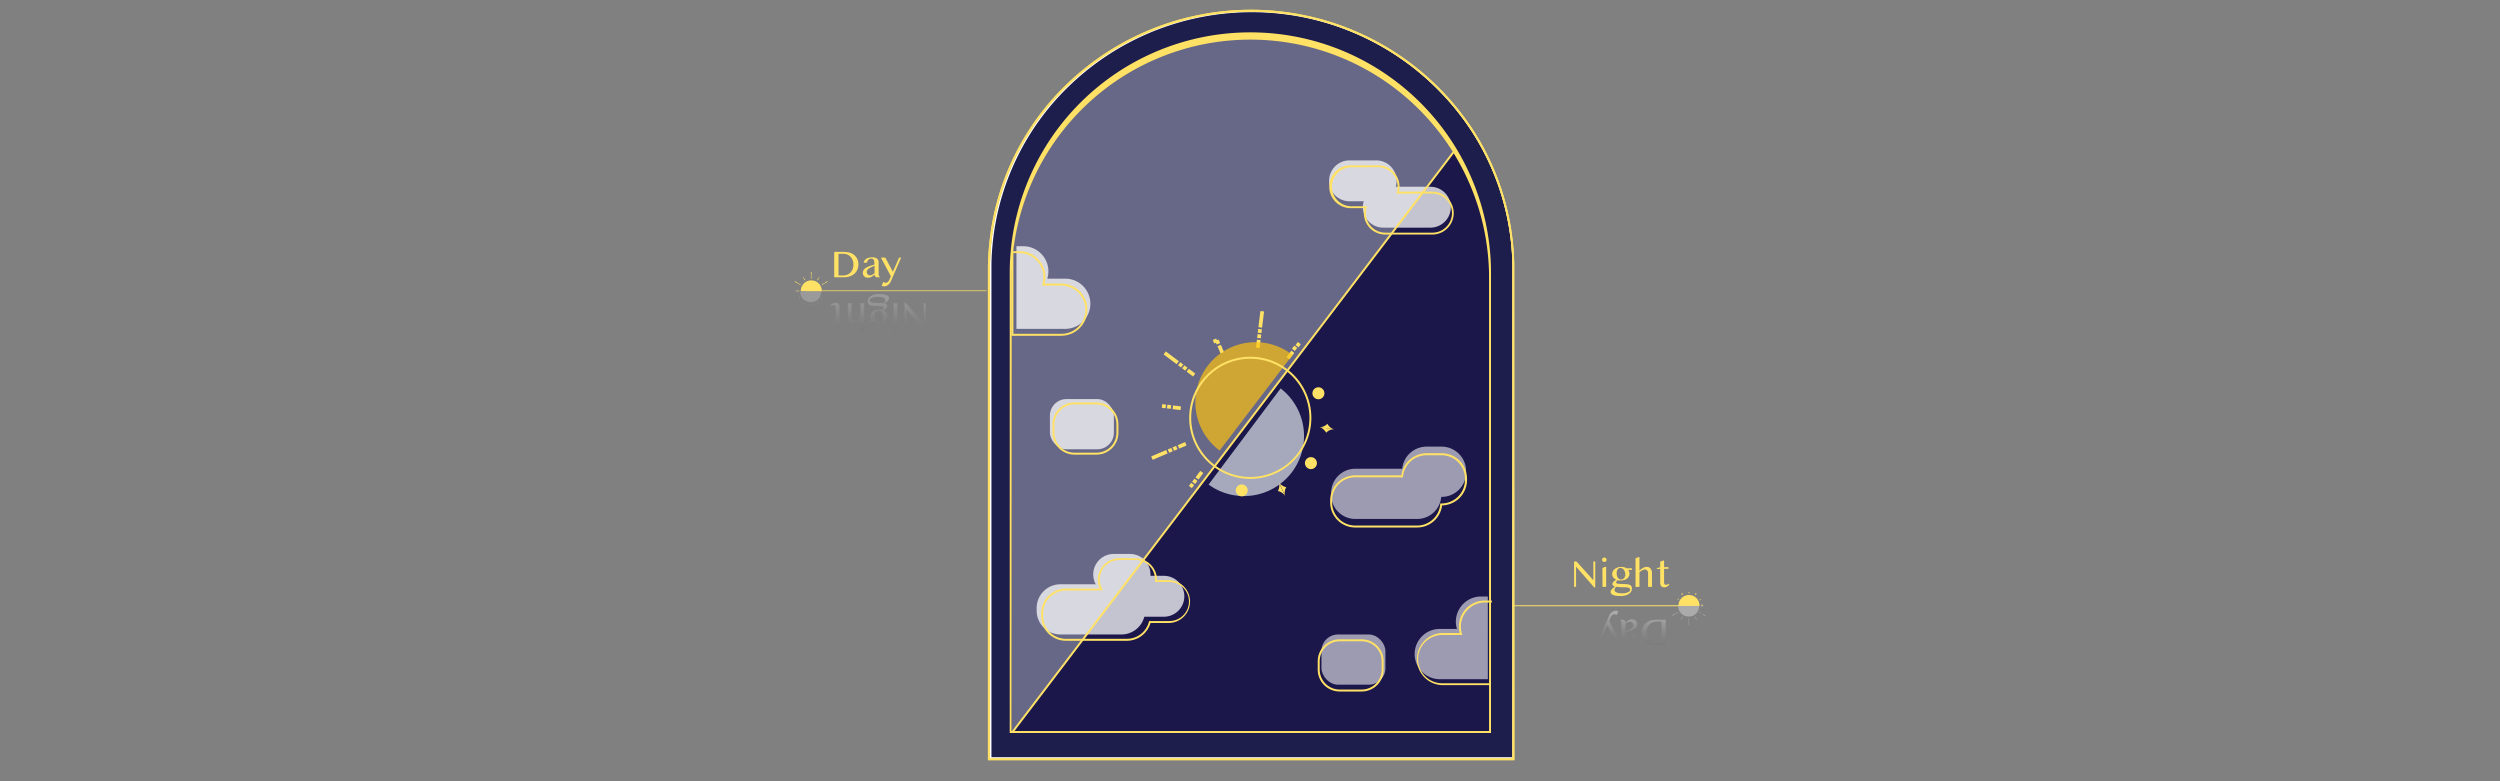 <svg id="Layer_1" data-name="Layer 1" xmlns="http://www.w3.org/2000/svg" xmlns:xlink="http://www.w3.org/1999/xlink" viewBox="0 0 960.98 300.37"><rect x="0" y="0" width="960.98" height="300.37" fill="#808080" stroke="none"/><defs><style>.cls-1{fill:#1d1e4c;stroke:#fff;stroke-width:0.57px;}.cls-1,.cls-28,.cls-3{stroke-miterlimit:10;}.cls-2{fill:#ffe265;}.cls-3,.cls-69{fill:none;}.cls-28,.cls-3{stroke:#ffe265;stroke-width:0.28px;}.cls-4{opacity:0.21;}.cls-5{fill:url(#linear-gradient);}.cls-6{fill:url(#linear-gradient-2);}.cls-7{fill:url(#linear-gradient-3);}.cls-8{fill:url(#linear-gradient-4);}.cls-9{fill:url(#linear-gradient-5);}.cls-10{fill:url(#linear-gradient-6);}.cls-11{fill:url(#linear-gradient-7);}.cls-12{fill:url(#linear-gradient-8);}.cls-13{fill:url(#linear-gradient-9);}.cls-14{fill:url(#linear-gradient-10);}.cls-15{fill:url(#linear-gradient-11);}.cls-16{fill:url(#linear-gradient-13);}.cls-17{fill:url(#linear-gradient-15);}.cls-18,.cls-22,.cls-23{fill:#fff;}.cls-18{opacity:0.33;}.cls-19{fill:#1b154b;opacity:0.7;}.cls-20{fill:#e4eaee;opacity:0.69;}.cls-21{fill:#ffc30e;opacity:0.68;}.cls-22{opacity:0.74;}.cls-23{opacity:0.57;}.cls-24{opacity:0.34;}.cls-25{fill:url(#linear-gradient-17);}.cls-26{fill:url(#linear-gradient-18);}.cls-27{fill:url(#linear-gradient-19);}.cls-28{fill:url(#linear-gradient-20);}.cls-29{fill:url(#linear-gradient-21);}.cls-30{fill:url(#linear-gradient-22);}.cls-31{fill:url(#linear-gradient-23);}.cls-32{fill:url(#linear-gradient-24);}.cls-33{fill:url(#linear-gradient-25);}.cls-34{fill:url(#linear-gradient-26);}.cls-35{fill:url(#linear-gradient-27);}.cls-36{fill:url(#linear-gradient-28);}.cls-37{fill:url(#linear-gradient-29);}.cls-38{fill:url(#linear-gradient-30);}.cls-39{fill:url(#linear-gradient-31);}.cls-40{fill:url(#linear-gradient-32);}.cls-41{fill:url(#linear-gradient-33);}.cls-42{fill:url(#linear-gradient-34);}.cls-43{fill:url(#linear-gradient-35);}.cls-44{fill:url(#linear-gradient-36);}.cls-45{fill:url(#linear-gradient-37);}.cls-46{fill:url(#linear-gradient-38);}.cls-47{fill:url(#linear-gradient-39);}.cls-48{fill:url(#linear-gradient-41);}.cls-49{fill:url(#linear-gradient-43);}.cls-50{fill:url(#linear-gradient-44);}.cls-51{fill:url(#linear-gradient-45);}.cls-52{fill:url(#linear-gradient-46);}.cls-53{fill:url(#linear-gradient-47);}.cls-54{fill:url(#linear-gradient-49);}.cls-55{fill:url(#linear-gradient-50);}.cls-56{fill:url(#linear-gradient-51);}.cls-57{fill:url(#linear-gradient-52);}.cls-58{fill:url(#linear-gradient-53);}.cls-59{fill:url(#linear-gradient-54);}.cls-60{fill:url(#linear-gradient-55);}.cls-61{fill:url(#linear-gradient-56);}.cls-62{fill:url(#linear-gradient-57);}.cls-63{fill:url(#linear-gradient-58);}.cls-64{fill:url(#linear-gradient-59);}.cls-65{fill:url(#linear-gradient-60);}.cls-66{fill:url(#linear-gradient-61);}.cls-67{fill:url(#linear-gradient-62);}.cls-68{fill:url(#linear-gradient-63);}</style><linearGradient id="linear-gradient" x1="351.77" y1="115.16" x2="351.77" y2="135.93" gradientUnits="userSpaceOnUse"><stop offset="0" stop-color="#fff"/><stop offset="1" stop-opacity="0"/></linearGradient><linearGradient id="linear-gradient-2" x1="344.2" y1="115.16" x2="344.2" y2="135.93" xlink:href="#linear-gradient"/><linearGradient id="linear-gradient-3" x1="337.69" y1="115.16" x2="337.69" y2="135.93" xlink:href="#linear-gradient"/><linearGradient id="linear-gradient-4" x1="329.04" y1="115.16" x2="329.04" y2="135.93" xlink:href="#linear-gradient"/><linearGradient id="linear-gradient-5" x1="321.63" y1="115.16" x2="321.63" y2="135.93" xlink:href="#linear-gradient"/><linearGradient id="linear-gradient-6" x1="343.58" y1="112.19" x2="343.58" y2="112.19" xlink:href="#linear-gradient"/><linearGradient id="linear-gradient-7" x1="311.68" y1="115.16" x2="311.68" y2="135.93" xlink:href="#linear-gradient"/><linearGradient id="linear-gradient-8" x1="311.68" y1="115.16" x2="311.68" y2="135.93" xlink:href="#linear-gradient"/><linearGradient id="linear-gradient-9" x1="307.33" y1="115.16" x2="307.33" y2="135.93" xlink:href="#linear-gradient"/><linearGradient id="linear-gradient-10" x1="315.82" y1="115.16" x2="315.82" y2="135.93" xlink:href="#linear-gradient"/><linearGradient id="linear-gradient-11" x1="314.3" y1="115.16" x2="314.3" y2="135.93" xlink:href="#linear-gradient"/><linearGradient id="linear-gradient-13" x1="309.07" y1="115.16" x2="309.07" y2="135.93" xlink:href="#linear-gradient"/><linearGradient id="linear-gradient-15" x1="306.62" y1="115.16" x2="306.62" y2="135.93" xlink:href="#linear-gradient"/><linearGradient id="linear-gradient-17" x1="635.95" y1="236.71" x2="635.32" y2="255.6" xlink:href="#linear-gradient"/><linearGradient id="linear-gradient-18" x1="626.04" y1="236.38" x2="625.41" y2="255.26" xlink:href="#linear-gradient"/><linearGradient id="linear-gradient-19" x1="618.8" y1="236.14" x2="618.17" y2="255.02" xlink:href="#linear-gradient"/><linearGradient id="linear-gradient-20" x1="616.49" y1="236.06" x2="615.86" y2="254.95" xlink:href="#linear-gradient"/><linearGradient id="linear-gradient-21" x1="649.18" y1="237.15" x2="648.55" y2="256.04" xlink:href="#linear-gradient"/><linearGradient id="linear-gradient-22" x1="649.18" y1="237.15" x2="648.55" y2="256.04" xlink:href="#linear-gradient"/><linearGradient id="linear-gradient-23" x1="649.23" y1="237.15" x2="648.6" y2="256.04" xlink:href="#linear-gradient"/><linearGradient id="linear-gradient-24" x1="649.23" y1="237.15" x2="648.6" y2="256.04" xlink:href="#linear-gradient"/><linearGradient id="linear-gradient-25" x1="649.19" y1="237.15" x2="648.56" y2="256.04" xlink:href="#linear-gradient"/><linearGradient id="linear-gradient-26" x1="649.19" y1="237.15" x2="648.56" y2="256.04" xlink:href="#linear-gradient"/><linearGradient id="linear-gradient-27" x1="649.21" y1="237.15" x2="648.58" y2="256.04" xlink:href="#linear-gradient"/><linearGradient id="linear-gradient-28" x1="649.21" y1="237.15" x2="648.58" y2="256.04" xlink:href="#linear-gradient"/><linearGradient id="linear-gradient-29" x1="651.67" y1="237.24" x2="651.04" y2="256.12" xlink:href="#linear-gradient"/><linearGradient id="linear-gradient-30" x1="651.66" y1="237.24" x2="651.04" y2="256.12" gradientTransform="translate(205.4 -293.54) rotate(29.94)" xlink:href="#linear-gradient"/><linearGradient id="linear-gradient-31" x1="651.94" y1="237.24" x2="651.31" y2="256.13" xlink:href="#linear-gradient"/><linearGradient id="linear-gradient-32" x1="651.94" y1="237.24" x2="651.31" y2="256.13" gradientTransform="translate(205.61 -293.57) rotate(29.93)" xlink:href="#linear-gradient"/><linearGradient id="linear-gradient-33" x1="652.13" y1="237.25" x2="651.5" y2="256.13" xlink:href="#linear-gradient"/><linearGradient id="linear-gradient-34" x1="652.13" y1="237.25" x2="651.5" y2="256.13" gradientTransform="translate(206.29 -294.04) rotate(29.99)" xlink:href="#linear-gradient"/><linearGradient id="linear-gradient-35" x1="653.44" y1="237.29" x2="652.81" y2="256.18" xlink:href="#linear-gradient"/><linearGradient id="linear-gradient-36" x1="653.44" y1="237.29" x2="652.81" y2="256.18" gradientTransform="translate(530.93 -448.23) rotate(60.02)" xlink:href="#linear-gradient"/><linearGradient id="linear-gradient-37" x1="654.94" y1="237.34" x2="654.31" y2="256.23" xlink:href="#linear-gradient"/><linearGradient id="linear-gradient-38" x1="654.94" y1="237.34" x2="654.31" y2="256.23" gradientTransform="translate(532.33 -449.07) rotate(60.01)" xlink:href="#linear-gradient"/><linearGradient id="linear-gradient-39" x1="653.91" y1="237.31" x2="653.28" y2="256.19" xlink:href="#linear-gradient"/><linearGradient id="linear-gradient-41" x1="654.22" y1="237.32" x2="653.59" y2="256.2" xlink:href="#linear-gradient"/><linearGradient id="linear-gradient-43" x1="653.92" y1="237.31" x2="653.29" y2="256.19" xlink:href="#linear-gradient"/><linearGradient id="linear-gradient-44" x1="653.92" y1="237.31" x2="653.29" y2="256.19" xlink:href="#linear-gradient"/><linearGradient id="linear-gradient-45" x1="654.45" y1="237.33" x2="653.82" y2="256.21" xlink:href="#linear-gradient"/><linearGradient id="linear-gradient-46" x1="654.45" y1="237.33" x2="653.82" y2="256.21" xlink:href="#linear-gradient"/><linearGradient id="linear-gradient-47" x1="654.81" y1="237.34" x2="654.18" y2="256.22" xlink:href="#linear-gradient"/><linearGradient id="linear-gradient-49" x1="644.74" y1="237" x2="644.11" y2="255.89" xlink:href="#linear-gradient"/><linearGradient id="linear-gradient-50" x1="644.74" y1="237" x2="644.11" y2="255.89" gradientTransform="translate(203.84 -290.59) rotate(29.97)" xlink:href="#linear-gradient"/><linearGradient id="linear-gradient-51" x1="643.31" y1="236.96" x2="642.68" y2="255.84" xlink:href="#linear-gradient"/><linearGradient id="linear-gradient-52" x1="643.31" y1="236.96" x2="642.68" y2="255.84" gradientTransform="translate(204.06 -289.74) rotate(29.97)" xlink:href="#linear-gradient"/><linearGradient id="linear-gradient-53" x1="644.3" y1="236.99" x2="643.67" y2="255.87" xlink:href="#linear-gradient"/><linearGradient id="linear-gradient-54" x1="644.3" y1="236.99" x2="643.67" y2="255.87" xlink:href="#linear-gradient"/><linearGradient id="linear-gradient-55" x1="643.99" y1="236.98" x2="643.36" y2="255.86" xlink:href="#linear-gradient"/><linearGradient id="linear-gradient-56" x1="643.99" y1="236.98" x2="643.36" y2="255.86" xlink:href="#linear-gradient"/><linearGradient id="linear-gradient-57" x1="646.64" y1="237.07" x2="646.01" y2="255.95" xlink:href="#linear-gradient"/><linearGradient id="linear-gradient-58" x1="646.64" y1="237.07" x2="646.01" y2="255.95" xlink:href="#linear-gradient"/><linearGradient id="linear-gradient-59" x1="646.4" y1="237.06" x2="645.77" y2="255.94" xlink:href="#linear-gradient"/><linearGradient id="linear-gradient-60" x1="646.4" y1="237.06" x2="645.77" y2="255.94" gradientTransform="translate(529.53 -440.94) rotate(60.03)" xlink:href="#linear-gradient"/><linearGradient id="linear-gradient-61" x1="646.23" y1="237.05" x2="645.6" y2="255.94" xlink:href="#linear-gradient"/><linearGradient id="linear-gradient-62" x1="646.23" y1="237.05" x2="645.6" y2="255.94" gradientTransform="translate(529.7 -440.63) rotate(60.03)" xlink:href="#linear-gradient"/><linearGradient id="linear-gradient-63" x1="649.01" y1="237.15" x2="648.38" y2="256.03" xlink:href="#linear-gradient"/></defs><title>introduce_article04-04</title><path class="cls-1" d="M566.08,50.52A101.28,101.28,0,0,0,410.72,32.9a97.7,97.7,0,0,0-29.9,69l0,1.54V291.34H581.64V102.18l0-.32A97.81,97.81,0,0,0,566.08,50.52Z"/><path class="cls-2" d="M605.06,215.82H606l6.4,7.14h.08v-7.14h.72v10h-.38l-6.94-7.94h-.06v7.72h-.74Z"/><path class="cls-2" d="M615.83,215.15a.78.78,0,0,1,.07-.33.86.86,0,0,1,.79-.52.78.78,0,0,1,.33.07.83.83,0,0,1,.45.45.78.78,0,0,1,.07.33.85.85,0,0,1-.52.79.78.78,0,0,1-.33.07.86.86,0,0,1-.86-.86Zm.12,3.18,1-.43h.44v7.69H616Z"/><path class="cls-2" d="M627.29,218.44v.63h-1.42a3.18,3.18,0,0,1,.35.69,2.29,2.29,0,0,1,.13.76,2.12,2.12,0,0,1-.26,1.07,2.56,2.56,0,0,1-.71.83,3.36,3.36,0,0,1-1.11.53,4.76,4.76,0,0,1-1.41.19,4,4,0,0,1-.59,0,3.08,3.08,0,0,1-.52-.12,1.77,1.77,0,0,0-.36.41.91.91,0,0,0-.14.46.41.41,0,0,0,.24.37,1.79,1.79,0,0,0,.71.15l2.78.13a4.74,4.74,0,0,1,1.12.15,2.24,2.24,0,0,1,.71.35,1.2,1.2,0,0,1,.37.51,1.78,1.78,0,0,1,.11.67,2.35,2.35,0,0,1-.3,1.18,2.75,2.75,0,0,1-.88.92,4.61,4.61,0,0,1-1.4.58,8.28,8.28,0,0,1-1.88.2,10,10,0,0,1-1.64-.11,5,5,0,0,1-1.16-.31,1.8,1.8,0,0,1-.69-.49,1,1,0,0,1-.23-.63,1.27,1.27,0,0,1,.15-.6,2.9,2.9,0,0,1,.4-.54,5.3,5.3,0,0,1,.54-.51l.58-.46-.39-.16a1.41,1.41,0,0,1-.31-.21.76.76,0,0,1-.2-.25.6.6,0,0,1-.08-.29,1.07,1.07,0,0,1,.12-.48,2.07,2.07,0,0,1,.34-.47,2.41,2.41,0,0,1,.48-.41,2.35,2.35,0,0,1,.59-.3,3,3,0,0,1-1.19-.9,2.23,2.23,0,0,1-.43-1.33,2.27,2.27,0,0,1,.26-1.05,2.63,2.63,0,0,1,.7-.86,3.34,3.34,0,0,1,1.05-.58,3.66,3.66,0,0,1,1.3-.22,4.91,4.91,0,0,1,.67,0,5.12,5.12,0,0,1,.61.11,3.63,3.63,0,0,1,.5.17,1.44,1.44,0,0,1,.34.21Zm-6,7.09a1.33,1.33,0,0,0-.3.28,2.2,2.2,0,0,0-.21.32,1.19,1.19,0,0,0-.13.34,1.39,1.39,0,0,0-.05.33.76.76,0,0,0,.18.48,1.55,1.55,0,0,0,.53.41,3.74,3.74,0,0,0,.89.28,7.41,7.41,0,0,0,1.24.1,6.74,6.74,0,0,0,1.34-.12,4.48,4.48,0,0,0,1-.31,2,2,0,0,0,.64-.44.73.73,0,0,0,.21-.48.69.69,0,0,0-.13-.43.88.88,0,0,0-.37-.31,2.17,2.17,0,0,0-.59-.17,4.58,4.58,0,0,0-.78-.06l-1.1,0c-.37,0-.71,0-1-.06l-.84-.07Zm1.86-2.78a1.43,1.43,0,0,0,.61-.14,1.68,1.68,0,0,0,.52-.4,2,2,0,0,0,.36-.58,2,2,0,0,0,.13-.73,3.42,3.42,0,0,0-.15-1,2.86,2.86,0,0,0-.41-.82,1.84,1.84,0,0,0-.6-.55,1.49,1.49,0,0,0-.73-.2,1.33,1.33,0,0,0-.65.15,1.35,1.35,0,0,0-.46.43,2.21,2.21,0,0,0-.26.65,3.45,3.45,0,0,0-.08.8,3.58,3.58,0,0,0,.12.95,2.73,2.73,0,0,0,.35.77,1.93,1.93,0,0,0,.55.52A1.38,1.38,0,0,0,623.11,222.75Z"/><path class="cls-2" d="M630.19,219.43a4.89,4.89,0,0,1,1.41-1.15,3.34,3.34,0,0,1,1.51-.38,1.59,1.59,0,0,1,.74.18,2,2,0,0,1,.6.48,2.24,2.24,0,0,1,.4.73,2.6,2.6,0,0,1,.15.89v5.41h-1.49v-5.15a1.72,1.72,0,0,0-.34-1.14,1.11,1.11,0,0,0-.87-.39,1.8,1.8,0,0,0-.5.08,3.13,3.13,0,0,0-.54.23,4.1,4.1,0,0,0-.55.34,5.27,5.27,0,0,0-.52.44v5.59h-1.5v-11l1.07-.42h.43Z"/><path class="cls-2" d="M639.24,215.48h.42V218h1.68v.64h-1.68V224a.83.83,0,0,0,.07.32.78.78,0,0,0,.17.26.74.74,0,0,0,.25.17.88.88,0,0,0,.33.06.89.89,0,0,0,.45-.12,1.34,1.34,0,0,0,.36-.31l.38.25a2.54,2.54,0,0,1-.8.83,2.34,2.34,0,0,1-1.23.3,1.6,1.6,0,0,1-.65-.13,1.27,1.27,0,0,1-.46-.36,1.66,1.66,0,0,1-.27-.55,2.68,2.68,0,0,1-.09-.72v-5.31h-1.31v-.28l1.31-.36V215.9Z"/><line class="cls-3" x1="581.36" y1="232.71" x2="653.24" y2="232.71"/><path class="cls-2" d="M649.21,228.73a4,4,0,0,0-4,4s0,.09,0,.13h8.06s0-.08,0-.13A4,4,0,0,0,649.21,228.73Z"/><circle class="cls-2" cx="649.21" cy="227.86" r="0.21"/><circle class="cls-2" cx="653.56" cy="230.53" r="0.21"/><circle class="cls-2" cx="645.07" cy="230.32" r="0.21"/><path class="cls-2" d="M646.32,228.48a1.07,1.07,0,0,1,.55.36l-.57-1.05A1,1,0,0,1,646.32,228.48Z"/><path class="cls-2" d="M646.3,227.79l.57,1.05a1,1,0,0,1,0-.66A1,1,0,0,1,646.3,227.79Z"/><path class="cls-2" d="M652.08,228.48a1.07,1.07,0,0,0-.55.36l.57-1.05A1,1,0,0,0,652.08,228.48Z"/><path class="cls-2" d="M652.1,227.79l-.57,1.05a1.08,1.08,0,0,0,0-.66A1,1,0,0,0,652.1,227.79Z"/><path class="cls-2" d="M654.26,232.94a1,1,0,0,0-.59-.29l1.19,0A.92.92,0,0,0,654.26,232.94Z"/><path class="cls-2" d="M654.86,232.61l-1.19,0a1.07,1.07,0,0,0,.57-.33A.94.94,0,0,0,654.86,232.61Z"/><g class="cls-4"><path class="cls-5" d="M355.83,126.34h-.92l-6.4-7.15h-.08v7.15h-.72v-10h.38l6.94,7.94h.05v-7.71h.75Z"/><path class="cls-6" d="M345.06,127a.72.72,0,0,1-.07.33.75.75,0,0,1-.18.28.9.9,0,0,1-.28.18.81.81,0,0,1-.66,0,1,1,0,0,1-.27-.18.92.92,0,0,1-.19-.28.94.94,0,0,1,0-.66,1,1,0,0,1,.46-.46.94.94,0,0,1,.66,0,.92.92,0,0,1,.28.19.8.8,0,0,1,.18.27A.72.72,0,0,1,345.06,127Zm-.12-3.17-1.05.42h-.44v-7.68h1.49Z"/><path class="cls-7" d="M333.59,123.72v-.64H335a2.79,2.79,0,0,1-.35-.69,2.36,2.36,0,0,1,.12-1.83,2.68,2.68,0,0,1,.72-.82,3.64,3.64,0,0,1,1.1-.54A5.26,5.26,0,0,1,338,119a3.77,3.77,0,0,1,.58,0,2.87,2.87,0,0,1,.52.12,1.54,1.54,0,0,0,.36-.41.87.87,0,0,0,.15-.47.4.4,0,0,0-.25-.36,1.68,1.68,0,0,0-.7-.16l-2.78-.12a4.69,4.69,0,0,1-1.12-.16,1.82,1.82,0,0,1-.71-.35,1.18,1.18,0,0,1-.38-.51,1.9,1.9,0,0,1-.11-.66,2.4,2.4,0,0,1,.31-1.19,2.63,2.63,0,0,1,.88-.91,4.61,4.61,0,0,1,1.4-.58,7.72,7.72,0,0,1,1.88-.21,11,11,0,0,1,1.63.11,4.88,4.88,0,0,1,1.17.32,1.69,1.69,0,0,1,.69.48,1,1,0,0,1,.23.64,1.14,1.14,0,0,1-.16.59,2.78,2.78,0,0,1-.39.55c-.17.17-.35.34-.54.5l-.58.47a2.5,2.5,0,0,1,.38.15,3,3,0,0,1,.32.21,1.21,1.21,0,0,1,.2.26.6.6,0,0,1,.08.29,1,1,0,0,1-.13.47,1.87,1.87,0,0,1-.33.48,3.23,3.23,0,0,1-.48.41,3.36,3.36,0,0,1-.6.3,2.68,2.68,0,0,1,1.19.9,2.16,2.16,0,0,1,.43,1.33,2.26,2.26,0,0,1-.25,1,2.85,2.85,0,0,1-.7.86,3.55,3.55,0,0,1-1.05.58,3.94,3.94,0,0,1-1.3.21,4.92,4.92,0,0,1-.67,0,5.07,5.07,0,0,1-.61-.12,2.65,2.65,0,0,1-.5-.17,1.41,1.41,0,0,1-.35-.2Zm6.05-7.09a2,2,0,0,0,.3-.28,1.85,1.85,0,0,0,.21-.33,1.4,1.4,0,0,0,.13-.34,1.26,1.26,0,0,0,.05-.33.8.8,0,0,0-.18-.48,1.53,1.53,0,0,0-.53-.4,3.46,3.46,0,0,0-.89-.28,6.48,6.48,0,0,0-1.24-.1,7.64,7.64,0,0,0-1.34.11,4.3,4.3,0,0,0-1,.32,2,2,0,0,0-.64.43.73.73,0,0,0-.21.48.78.78,0,0,0,.12.44,1,1,0,0,0,.38.3,2.16,2.16,0,0,0,.59.18,4.58,4.58,0,0,0,.78.06l1.1,0,1,.06c.32,0,.6.05.84.08Zm-1.86,2.78a1.3,1.3,0,0,0-.61.14,1.82,1.82,0,0,0-.52.39,2.08,2.08,0,0,0-.36.59,1.88,1.88,0,0,0-.13.72,3.37,3.37,0,0,0,.15,1,2.92,2.92,0,0,0,.41.83,2.09,2.09,0,0,0,.6.55,1.49,1.49,0,0,0,.73.2,1.33,1.33,0,0,0,.65-.16,1.26,1.26,0,0,0,.46-.43,2.26,2.26,0,0,0,.26-.65,4,4,0,0,0,.08-.8,3.64,3.64,0,0,0-.12-.95,2.6,2.6,0,0,0-.36-.77,1.63,1.63,0,0,0-.54-.51A1.4,1.4,0,0,0,337.78,119.41Z"/><path class="cls-8" d="M330.7,122.73a4.75,4.75,0,0,1-1.42,1.14,3.15,3.15,0,0,1-1.5.38,1.71,1.71,0,0,1-.74-.17,1.88,1.88,0,0,1-.6-.49,2.47,2.47,0,0,1-.41-.73,2.8,2.8,0,0,1-.14-.88v-5.41h1.49v5.15a1.72,1.72,0,0,0,.34,1.14,1.1,1.1,0,0,0,.87.38,1.49,1.49,0,0,0,.5-.08,3.07,3.07,0,0,0,.54-.22,5.35,5.35,0,0,0,.54-.34,4.51,4.51,0,0,0,.53-.45v-5.58h1.5v11l-1.07.43h-.43Z"/><path class="cls-9" d="M321.65,126.68h-.43v-2.57h-1.68v-.64h1.68v-5.31a.87.87,0,0,0-.06-.32.85.85,0,0,0-.17-.25.64.64,0,0,0-.25-.18.88.88,0,0,0-.33-.06.79.79,0,0,0-.45.13,1.31,1.31,0,0,0-.36.3l-.38-.25a2.42,2.42,0,0,1,.8-.82,2.34,2.34,0,0,1,1.23-.3,1.48,1.48,0,0,1,.65.13,1.09,1.09,0,0,1,.46.36,1.57,1.57,0,0,1,.27.55,2.6,2.6,0,0,1,.09.71v5.31H324v.28l-1.31.36v2.15Z"/><line class="cls-10" x1="379.52" y1="112.19" x2="307.65" y2="112.19"/><path class="cls-11" d="M311.68,116.17a4,4,0,0,0,4-4s0-.09,0-.13h-8.06s0,.08,0,.13A4,4,0,0,0,311.68,116.17Z"/><circle class="cls-12" cx="311.68" cy="117.04" r="0.21"/><circle class="cls-13" cx="307.33" cy="114.37" r="0.21"/><circle class="cls-14" cx="315.82" cy="114.58" r="0.21"/><path class="cls-15" d="M314.57,116.42a1.07,1.07,0,0,1-.55-.36l.57,1A.94.94,0,0,1,314.57,116.42Z"/><path class="cls-15" d="M314.59,117.1l-.57-1a1,1,0,0,1,0,.66A1,1,0,0,1,314.59,117.1Z"/><path class="cls-16" d="M308.8,116.42a1.11,1.11,0,0,0,.56-.36l-.57,1A.91.91,0,0,0,308.8,116.42Z"/><path class="cls-16" d="M308.79,117.1l.57-1a1.09,1.09,0,0,0,0,.66A.91.91,0,0,0,308.79,117.1Z"/><path class="cls-17" d="M306.62,112a1.1,1.1,0,0,0,.6.29l-1.19.05A.88.88,0,0,0,306.62,112Z"/><path class="cls-17" d="M306,112.29l1.19-.05a1,1,0,0,0-.57.34A.94.94,0,0,0,306,112.29Z"/></g><path class="cls-18" d="M558.8,57.27a92.11,92.11,0,0,0-170,47.79h0V281.13h.58L559.23,58C559.09,57.74,559,57.5,558.8,57.27Z"/><path class="cls-19" d="M572.49,105.66a91.73,91.73,0,0,0-13.82-47.1L388.81,281.72H572.53V105.66Z"/><line class="cls-2" x1="456.55" y1="142.29" x2="459" y2="144.14"/><rect class="cls-2" x="457.07" y="141.68" width="1.42" height="3.07" transform="translate(68.41 423.33) rotate(-53.1)"/><line class="cls-2" x1="447.69" y1="135.64" x2="452.69" y2="139.4"/><rect class="cls-2" x="449.48" y="134.39" width="1.42" height="6.25" transform="translate(69.93 414.98) rotate(-53.1)"/><line class="cls-2" x1="454.82" y1="141" x2="456" y2="141.88"/><rect class="cls-2" x="454.71" y="140.7" width="1.42" height="1.47" transform="translate(68.89 420.73) rotate(-53.1)"/><line class="cls-2" x1="453.22" y1="139.79" x2="454.39" y2="140.68"/><rect class="cls-2" x="453.1" y="139.5" width="1.42" height="1.47" transform="translate(69.21 418.96) rotate(-53.1)"/><line class="cls-2" x1="450.82" y1="156.55" x2="453.87" y2="156.92"/><rect class="cls-2" x="451.63" y="155.2" width="1.42" height="3.07" transform="translate(241.95 586.75) rotate(-83.04)"/><line class="cls-2" x1="448.68" y1="156.29" x2="450.14" y2="156.47"/><rect class="cls-2" x="448.7" y="155.64" width="1.42" height="1.47" transform="translate(239.69 583.51) rotate(-83.04)"/><line class="cls-2" x1="446.68" y1="156.05" x2="448.14" y2="156.23"/><rect class="cls-2" x="446.7" y="155.4" width="1.42" height="1.47" transform="translate(238.57 581.51) rotate(-83.09)"/><line class="cls-2" x1="452.98" y1="171.77" x2="455.81" y2="170.56"/><rect class="cls-2" x="452.86" y="170.45" width="3.07" height="1.42" transform="translate(-30.71 192.19) rotate(-23.12)"/><line class="cls-2" x1="442.79" y1="176.11" x2="448.54" y2="173.66"/><rect class="cls-2" x="442.54" y="174.18" width="6.26" height="1.42" transform="translate(-32.88 189.02) rotate(-23.12)"/><line class="cls-2" x1="451" y1="172.61" x2="452.36" y2="172.03"/><polygon class="cls-2" points="452.64 172.69 451.28 173.26 450.72 171.96 452.08 171.38 452.64 172.69"/><line class="cls-2" x1="449.15" y1="173.4" x2="450.51" y2="172.82"/><polygon class="cls-2" points="450.79 173.47 449.43 174.05 448.87 172.75 450.23 172.17 450.79 173.47"/><line class="cls-2" x1="460.09" y1="183.86" x2="461.94" y2="181.4"/><rect class="cls-2" x="459.48" y="181.92" width="3.07" height="1.42" transform="translate(38.18 441.67) rotate(-53.1)"/><line class="cls-2" x1="458.8" y1="185.58" x2="459.69" y2="184.4"/><rect class="cls-2" x="458.51" y="184.28" width="1.47" height="1.42" transform="translate(35.59 441.2) rotate(-53.1)"/><line class="cls-2" x1="457.55" y1="187.18" x2="458.43" y2="186.01"/><rect class="cls-2" x="457.25" y="185.89" width="1.47" height="1.42" transform="translate(33.8 440.83) rotate(-53.1)"/><line class="cls-2" x1="496.93" y1="135.19" x2="495.08" y2="137.65"/><rect class="cls-2" x="494.47" y="135.71" width="3.07" height="1.42" transform="translate(89.12 451.18) rotate(-53.1)"/><line class="cls-2" x1="498.22" y1="133.47" x2="497.34" y2="134.64"/><rect class="cls-2" x="497.04" y="133.35" width="1.47" height="1.42" transform="matrix(0.6, -0.8, 0.8, 0.6, 91.72, 451.66)"/><line class="cls-2" x1="499.43" y1="131.86" x2="498.54" y2="133.04"/><rect class="cls-2" x="498.25" y="131.74" width="1.47" height="1.42" transform="translate(93.49 451.98) rotate(-53.1)"/><line class="cls-2" x1="483.85" y1="130.65" x2="483.48" y2="133.69"/><rect class="cls-2" x="482.13" y="131.46" width="3.07" height="1.42" transform="translate(294.11 596.36) rotate(-83.07)"/><line class="cls-2" x1="485.18" y1="119.64" x2="484.43" y2="125.85"/><rect class="cls-2" x="481.68" y="122.04" width="6.26" height="1.42" transform="translate(304.46 589.21) rotate(-83.07)"/><line class="cls-2" x1="484.11" y1="128.51" x2="483.93" y2="129.97"/><polygon class="cls-2" points="484.64 130.06 483.23 129.88 483.41 128.42 484.81 128.59 484.64 130.06"/><line class="cls-2" x1="484.35" y1="126.51" x2="484.18" y2="127.97"/><polygon class="cls-2" points="484.88 128.06 483.47 127.89 483.65 126.42 485.06 126.59 484.88 128.06"/><line class="cls-2" x1="468.64" y1="132.81" x2="469.84" y2="135.64"/><polygon class="cls-2" points="470.5 135.36 469.19 135.91 467.99 133.09 469.29 132.53 470.5 135.36"/><line class="cls-2" x1="467.79" y1="130.83" x2="468.37" y2="132.18"/><rect class="cls-2" x="467.37" y="130.77" width="1.42" height="1.47" transform="translate(-14.03 194.5) rotate(-23.14)"/><line class="cls-2" x1="467" y1="128.98" x2="467.58" y2="130.33"/><rect class="cls-2" x="466.58" y="128.92" width="1.42" height="1.47" transform="matrix(0.92, -0.39, 0.39, 0.92, -13.36, 194.04)"/><path class="cls-2" d="M503.91,180.32a2.3,2.3,0,1,1,1.84-.92A2.31,2.31,0,0,1,503.91,180.32Zm0-2.28h0A0,0,0,0,0,503.94,178Z"/><path class="cls-2" d="M506.79,153.47a2.31,2.31,0,0,1-1.38-.46h0a2.3,2.3,0,1,1,1.38.46Zm0-2.28Z"/><path class="cls-2" d="M510.28,162.89a4.83,4.83,0,0,1-2.89,1.36l5.41.77A4,4,0,0,1,510.28,162.89Z"/><path class="cls-2" d="M512.8,165l-5.41-.77a4.82,4.82,0,0,1,2.39,2.11A4,4,0,0,1,512.8,165Z"/><path class="cls-2" d="M491.2,188.77a4.81,4.81,0,0,0,.49-3.15l2.26,5A4.05,4.05,0,0,0,491.2,188.77Z"/><path class="cls-2" d="M494,190.59l-2.26-5a4.9,4.9,0,0,0,2.7,1.71A4,4,0,0,0,494,190.59Z"/><path class="cls-20" d="M496.65,181.45a23.1,23.1,0,0,0-4.39-32.14l-27.69,36.95A23.1,23.1,0,0,0,496.65,181.45Z"/><path class="cls-21" d="M464.18,140.67A23.11,23.11,0,0,0,468.57,173l.25.18,28-36.74-.25-.2A23.11,23.11,0,0,0,464.18,140.67Z"/><path class="cls-2" d="M477.31,190.79a2.26,2.26,0,0,1-1.37-.46h0a2.29,2.29,0,1,1,1.37.46Zm0-2.28Z"/><path class="cls-22" d="M447.39,221.34h-5.15c0-.18,0-.36,0-.54a7.87,7.87,0,0,0-7.86-7.86h-6.29a7.85,7.85,0,0,0-6.88,11.65H407.59a9.12,9.12,0,0,0-9.1,9.1v1.1a9.12,9.12,0,0,0,9.1,9.1h23.48a9.12,9.12,0,0,0,8.8-6.83h7.52a7.86,7.86,0,1,0,0-15.72Z"/><path class="cls-22" d="M549.83,71.79H536.51A7.85,7.85,0,0,0,529,61.65H518.75a7.86,7.86,0,0,0,0,15.72h5.46a7.81,7.81,0,0,0-.34,2.28h0a7.89,7.89,0,0,0,7.86,7.86h18.1a7.88,7.88,0,0,0,7.86-7.86h0A7.88,7.88,0,0,0,549.83,71.79Z"/><path class="cls-23" d="M554.14,171.68h-5.79a9.42,9.42,0,0,0-9.35,8.5H520.94a9.28,9.28,0,0,0-9.26,9.25v.8a9.28,9.28,0,0,0,9.26,9.25h23.83A9.27,9.27,0,0,0,554,191h.16a9.41,9.41,0,0,0,9.39-9.39v-.52A9.41,9.41,0,0,0,554.14,171.68Z"/><rect class="cls-23" x="507.96" y="243.89" width="24.58" height="19.3" rx="6.36"/><path class="cls-23" d="M569.27,229.29a9.68,9.68,0,0,0-9.65,9.65h0a9.72,9.72,0,0,0,.42,2.82h-6.91a9.66,9.66,0,0,0,0,19.31h18.78V229.29Z"/><rect class="cls-22" x="403.58" y="153.4" width="24.58" height="19.3" rx="6.36"/><path class="cls-22" d="M409.48,107.11h-6.91a9.44,9.44,0,0,0,.43-2.82h0a9.68,9.68,0,0,0-9.66-9.65h-2.63v31.77h18.77a9.65,9.65,0,0,0,0-19.3Z"/><path class="cls-2" d="M582.12,292.21H379.75V101.59h.05a98.46,98.46,0,0,1,30.12-69.11A102,102,0,0,1,566.44,50.23a98.45,98.45,0,0,1,15.63,51.36h0Zm-201.61-.75H581.36V102.3l0-.32A97.7,97.7,0,0,0,565.8,50.64,101.26,101.26,0,0,0,410.45,33a97.75,97.75,0,0,0-29.91,69l0,1.54Z"/><path class="cls-2" d="M582.12,292.21H379.75V101.59h.05a98.46,98.46,0,0,1,30.12-69.11A102,102,0,0,1,566.44,50.23a98.45,98.45,0,0,1,15.63,51.36h0Zm-201.61-.75H581.36V102.3l0-.32A97.7,97.7,0,0,0,565.8,50.64,101.26,101.26,0,0,0,410.45,33a97.75,97.75,0,0,0-29.91,69l0,1.54Z"/><path class="cls-2" d="M573.13,281.75h-185V104.94h0a92.5,92.5,0,0,1,185,0h0ZM388.83,281H572.38l0-175.68a91.75,91.75,0,0,0-183.47,0l0,1.43Z"/><path class="cls-2" d="M480.61,184.09a23.48,23.48,0,1,1,23.47-23.47A23.5,23.5,0,0,1,480.61,184.09Zm0-46.19a22.72,22.72,0,1,0,22.72,22.72A22.74,22.74,0,0,0,480.61,137.9Z"/><path class="cls-2" d="M433.2,246.31H409.71a9.48,9.48,0,0,1-9.47-9.47v-1.11a9.49,9.49,0,0,1,9.47-9.48h13.05a8.07,8.07,0,0,1-.75-3.41,8.25,8.25,0,0,1,8.24-8.24h6.28a8.17,8.17,0,0,1,3,.59,8.3,8.3,0,0,1,5.21,7.65V223h4.75a8.24,8.24,0,0,1,0,16.47h-7.24A9.47,9.47,0,0,1,433.2,246.31ZM409.71,227a8.73,8.73,0,0,0-8.72,8.72v1.11a8.73,8.73,0,0,0,8.72,8.72H433.2a8.72,8.72,0,0,0,8.43-6.55l.07-.28h7.82a7.49,7.49,0,0,0,0-15H444l0-.49c0-.14,0-.28,0-.43a7.56,7.56,0,0,0-4.74-7,7.47,7.47,0,0,0-2.75-.53h-6.28a7.46,7.46,0,0,0-6.55,11.09l.31.56Z"/><path class="cls-2" d="M550.59,90.16h-18.1a8.22,8.22,0,0,1-8-10.15h-5a8.24,8.24,0,1,1,0-16.47h10.24a8.21,8.21,0,0,1,8,10.14h12.83a8.24,8.24,0,1,1,0,16.48ZM519.51,64.29a7.49,7.49,0,1,0,0,15h6l-.15.49a7.48,7.48,0,0,0,7.16,9.65h18.1a7.48,7.48,0,1,0,0-15H536.76l.15-.49a7.67,7.67,0,0,0,.32-2.18,7.49,7.49,0,0,0-7.48-7.48Z"/><path class="cls-2" d="M544.77,202.77H520.94a9.64,9.64,0,0,1-9.63-9.63v-.8a9.64,9.64,0,0,1,9.63-9.63h17.72a9.86,9.86,0,0,1,9.69-8.5h5.79a9.78,9.78,0,0,1,9.77,9.77v.52a9.78,9.78,0,0,1-9.58,9.77A9.68,9.68,0,0,1,544.77,202.77Zm-23.83-19.3a8.88,8.88,0,0,0-8.88,8.87v.8a8.89,8.89,0,0,0,8.88,8.88h23.83a8.93,8.93,0,0,0,8.84-8.16l0-.34h.5a9,9,0,0,0,9-9V184a9,9,0,0,0-9-9h-5.79a9.07,9.07,0,0,0-9,8.16l0,.34Z"/><path class="cls-2" d="M523.43,265.81h-8.49a8.43,8.43,0,0,1-8.42-8.42v-3.22a8.43,8.43,0,0,1,8.42-8.42h8.49a8.43,8.43,0,0,1,8.42,8.42v3.22A8.43,8.43,0,0,1,523.43,265.81Zm-8.49-19.3a7.67,7.67,0,0,0-7.66,7.66v3.22a7.67,7.67,0,0,0,7.66,7.66h8.49a7.68,7.68,0,0,0,7.67-7.66v-3.22a7.68,7.68,0,0,0-7.67-7.66Z"/><path class="cls-2" d="M572.75,263.37H554.69a10,10,0,0,1,0-20.06h6.41a10,10,0,0,1,9.72-12.47h2.64v.76h-2.64a9.26,9.26,0,0,0-8.86,12l.15.49h-7.42a9.28,9.28,0,1,0,0,18.55h18.06Z"/><polygon class="cls-2" points="389.42 281.72 388.81 281.26 558.62 57.97 559.23 58.43 389.42 281.72"/><path class="cls-2" d="M407.94,129.08H388.78V96.55h3A10,10,0,0,1,401.52,109h6.42a10,10,0,1,1,0,20.06Zm-18.4-.76h18.4a9.27,9.27,0,0,0,0-18.54h-7.43l.15-.49a9.26,9.26,0,0,0-8.86-12h-2.26Z"/><path class="cls-2" d="M421.45,174.76H413a8.44,8.44,0,0,1-8.43-8.43v-3.21A8.44,8.44,0,0,1,413,154.7h8.48a8.44,8.44,0,0,1,8.43,8.42v3.21A8.44,8.44,0,0,1,421.45,174.76ZM413,155.45a7.68,7.68,0,0,0-7.67,7.67v3.21A7.68,7.68,0,0,0,413,174h8.48a7.68,7.68,0,0,0,7.67-7.67v-3.21a7.68,7.68,0,0,0-7.67-7.67Z"/><path class="cls-2" d="M320.67,96.82h3.25a10.74,10.74,0,0,1,2.59.28,4.49,4.49,0,0,1,1.8.9,4.72,4.72,0,0,1,1.25,1.62,4.9,4.9,0,0,1,.41,2,5,5,0,0,1-.37,1.94,4.53,4.53,0,0,1-1.09,1.58,5.14,5.14,0,0,1-1.78,1.06,6.94,6.94,0,0,1-2.42.39h-3.64Zm1.64,9.06h1.75a4.43,4.43,0,0,0,1.55-.27,3.73,3.73,0,0,0,1.27-.81,3.87,3.87,0,0,0,.86-1.33,5,5,0,0,0,.31-1.81,4.42,4.42,0,0,0-.3-1.66,3.83,3.83,0,0,0-.82-1.31,3.76,3.76,0,0,0-1.26-.84,4.23,4.23,0,0,0-1.61-.3h-1.75Z"/><path class="cls-2" d="M336.88,106.59a1.33,1.33,0,0,1-.5-.41,1,1,0,0,1-.2-.62c-.18.13-.35.27-.52.41a3.12,3.12,0,0,1-.56.39,2.79,2.79,0,0,1-.66.28,2.67,2.67,0,0,1-.84.11,2,2,0,0,1-.8-.14,1.82,1.82,0,0,1-.61-.39,1.86,1.86,0,0,1-.38-.6,2,2,0,0,1-.14-.74,1.93,1.93,0,0,1,.2-.88,2.32,2.32,0,0,1,.52-.7,4.14,4.14,0,0,1,.78-.54,8.12,8.12,0,0,1,.94-.43c.34-.12.68-.24,1-.33l1-.28v-.47a4.3,4.3,0,0,0-.08-.87,1.48,1.48,0,0,0-.23-.57.85.85,0,0,0-.39-.31,1.62,1.62,0,0,0-.57-.09,1.37,1.37,0,0,0-.58.12,1.62,1.62,0,0,0-.47.34,1.51,1.51,0,0,0-.33.49,2.08,2.08,0,0,0-.18.6H332a1.83,1.83,0,0,1,.34-.87,2.35,2.35,0,0,1,.69-.64,3.46,3.46,0,0,1,1-.4,4.44,4.44,0,0,1,1.11-.14,4.87,4.87,0,0,1,1.24.14,2.22,2.22,0,0,1,.8.4,1.58,1.58,0,0,1,.43.63,2.45,2.45,0,0,1,.13.83v4.65a1,1,0,0,0,.2.62,1.41,1.41,0,0,0,.5.41Zm-.7-4.39-.68.24c-.23.09-.45.19-.67.3s-.44.23-.64.35a3.27,3.27,0,0,0-.53.42,1.92,1.92,0,0,0-.36.46,1,1,0,0,0-.13.51,1.35,1.35,0,0,0,.1.53,1.73,1.73,0,0,0,.27.43,1.24,1.24,0,0,0,.4.29.88.88,0,0,0,.45.11,1.86,1.86,0,0,0,.48-.06,2.44,2.44,0,0,0,.44-.19,2.73,2.73,0,0,0,.43-.26l.44-.31Z"/><path class="cls-2" d="M339.55,108.38l.2.09.23.12.28.09a1.9,1.9,0,0,0,.35,0,.76.76,0,0,0,.44-.13,2,2,0,0,0,.38-.33,3.3,3.3,0,0,0,.3-.43,4.6,4.6,0,0,0,.22-.45l.51-1.13-3.85-7.19h1.7l2.9,5.45,2.38-5.45h.8l-3.85,8.87a4.41,4.41,0,0,1-.56,1,3.5,3.5,0,0,1-.66.67,2.73,2.73,0,0,1-.73.39,2.17,2.17,0,0,1-.73.13,1.82,1.82,0,0,1-.52-.08,2.06,2.06,0,0,1-.42-.21Z"/><line class="cls-3" x1="309.54" y1="111.78" x2="379.23" y2="111.78"/><rect class="cls-2" x="311.7" y="106.53" width="0.25" height="0.55"/><rect class="cls-2" x="311.7" y="104.55" width="0.25" height="1.12"/><rect class="cls-2" x="311.7" y="106.14" width="0.25" height="0.26"/><rect class="cls-2" x="311.7" y="105.78" width="0.25" height="0.26"/><line class="cls-2" x1="309.18" y1="107.24" x2="309.45" y2="107.71"/><rect class="cls-2" x="309.19" y="107.2" width="0.25" height="0.55" transform="translate(-12.36 168.7) rotate(-29.94)"/><line class="cls-2" x1="308.99" y1="106.9" x2="309.12" y2="107.13"/><rect class="cls-2" x="308.93" y="106.89" width="0.25" height="0.26" transform="translate(-12.18 168.48) rotate(-29.93)"/><line class="cls-2" x1="308.81" y1="106.59" x2="308.94" y2="106.82"/><rect class="cls-2" x="308.75" y="106.58" width="0.25" height="0.26" transform="translate(-11.99 168.65) rotate(-29.99)"/><line class="cls-2" x1="307.24" y1="109.18" x2="307.71" y2="109.45"/><rect class="cls-2" x="307.35" y="109.04" width="0.25" height="0.55" transform="translate(59.14 321.02) rotate(-60.02)"/><line class="cls-2" x1="305.53" y1="108.19" x2="306.49" y2="108.75"/><rect class="cls-2" x="305.88" y="107.91" width="0.25" height="1.12" transform="translate(59.12 319.3) rotate(-60.01)"/><line class="cls-2" x1="306.91" y1="108.99" x2="307.13" y2="109.12"/><polygon class="cls-2" points="307.07 109.23 306.84 109.09 306.97 108.88 307.2 109.01 307.07 109.23"/><line class="cls-2" x1="306.6" y1="108.81" x2="306.82" y2="108.94"/><polygon class="cls-2" points="306.76 109.05 306.53 108.92 306.66 108.7 306.89 108.83 306.76 109.05"/><line class="cls-2" x1="306.64" y1="111.83" x2="307.19" y2="111.83"/><rect class="cls-2" x="306.64" y="111.7" width="0.55" height="0.25"/><line class="cls-2" x1="306.26" y1="111.83" x2="306.52" y2="111.83"/><rect class="cls-2" x="306.26" y="111.7" width="0.26" height="0.25"/><line class="cls-2" x1="305.9" y1="111.83" x2="306.16" y2="111.83"/><rect class="cls-2" x="305.9" y="111.7" width="0.26" height="0.25"/><line class="cls-2" x1="316.42" y1="109.18" x2="315.95" y2="109.45"/><rect class="cls-2" x="315.91" y="109.19" width="0.55" height="0.25" transform="translate(-12.33 172.55) rotate(-29.97)"/><line class="cls-2" x1="318.14" y1="108.19" x2="317.17" y2="108.75"/><rect class="cls-2" x="317.09" y="108.34" width="1.12" height="0.25" transform="translate(-11.71 173.17) rotate(-29.97)"/><line class="cls-2" x1="316.75" y1="108.99" x2="316.53" y2="109.12"/><polygon class="cls-2" points="316.59 109.23 316.46 109.01 316.69 108.88 316.82 109.09 316.59 109.23"/><line class="cls-2" x1="317.07" y1="108.81" x2="316.84" y2="108.94"/><polygon class="cls-2" points="316.9 109.05 316.77 108.83 317 108.7 317.13 108.92 316.9 109.05"/><line class="cls-2" x1="314.48" y1="107.24" x2="314.21" y2="107.71"/><polygon class="cls-2" points="314.32 107.78 314.1 107.65 314.37 107.17 314.59 107.3 314.32 107.78"/><line class="cls-2" x1="314.67" y1="106.9" x2="314.54" y2="107.13"/><rect class="cls-2" x="314.48" y="106.89" width="0.26" height="0.25" transform="translate(64.75 326.11) rotate(-60.03)"/><line class="cls-2" x1="314.85" y1="106.59" x2="314.72" y2="106.82"/><rect class="cls-2" x="314.66" y="106.58" width="0.26" height="0.25" transform="translate(65.11 326.11) rotate(-60.03)"/><path class="cls-2" d="M311.83,107.78a4.05,4.05,0,0,0-4,4s0,.08,0,.12h8.06s0-.08,0-.12A4.05,4.05,0,0,0,311.83,107.78Z"/><g class="cls-24"><path class="cls-25" d="M640.31,248h-3.25a10.26,10.26,0,0,1-2.59-.28,4.6,4.6,0,0,1-1.81-.9,4.69,4.69,0,0,1-1.24-1.62,4.9,4.9,0,0,1-.41-2,5,5,0,0,1,.37-1.93,4.47,4.47,0,0,1,1.09-1.59,5.3,5.3,0,0,1,1.78-1.06,6.92,6.92,0,0,1,2.41-.39h3.65Zm-1.64-9.06h-1.75a4.18,4.18,0,0,0-1.55.28,3.45,3.45,0,0,0-1.27.81,3.92,3.92,0,0,0-.86,1.32,4.85,4.85,0,0,0-.31,1.82,4.71,4.71,0,0,0,.29,1.66,4.07,4.07,0,0,0,.83,1.3,3.67,3.67,0,0,0,1.26.84,4.05,4.05,0,0,0,1.61.31h1.75Z"/><path class="cls-26" d="M624.1,238.23a1.36,1.36,0,0,1,.5.42,1,1,0,0,1,.2.61c.18-.13.35-.27.52-.41a5.44,5.44,0,0,1,.55-.39,3.37,3.37,0,0,1,.67-.28,2.67,2.67,0,0,1,.84-.11,2.24,2.24,0,0,1,.8.14,1.85,1.85,0,0,1,.61.4,1.71,1.71,0,0,1,.38.59,2,2,0,0,1,.13.75,1.92,1.92,0,0,1-.19.87,2.21,2.21,0,0,1-.52.7,4.49,4.49,0,0,1-.78.54,7.3,7.3,0,0,1-.94.43c-.34.13-.68.24-1,.34l-1,.27v.47a4.3,4.3,0,0,0,.08.87,1.36,1.36,0,0,0,.23.57.79.79,0,0,0,.39.31,1.62,1.62,0,0,0,.57.09,1.37,1.37,0,0,0,.58-.12,1.62,1.62,0,0,0,.47-.34,1.51,1.51,0,0,0,.33-.49,2.08,2.08,0,0,0,.18-.6H629a1.94,1.94,0,0,1-.34.87,2.39,2.39,0,0,1-.7.64,3.13,3.13,0,0,1-1,.4,4.12,4.12,0,0,1-1.11.14,4.46,4.46,0,0,1-1.24-.14,2.22,2.22,0,0,1-.8-.4,1.45,1.45,0,0,1-.43-.63,2.39,2.39,0,0,1-.13-.82v-4.66a1,1,0,0,0-.2-.61,1.44,1.44,0,0,0-.5-.42Zm.7,4.39.67-.23c.23-.09.46-.19.68-.3s.43-.23.64-.36a4.62,4.62,0,0,0,.53-.41,2.18,2.18,0,0,0,.36-.47,1,1,0,0,0,.13-.51,1.3,1.3,0,0,0-.1-.52,1.44,1.44,0,0,0-.28-.44,1.24,1.24,0,0,0-.39-.29,1,1,0,0,0-.45-.11,1.51,1.51,0,0,0-.48.07,1.85,1.85,0,0,0-.44.18,2.73,2.73,0,0,0-.43.26c-.14.1-.29.2-.44.32Z"/><path class="cls-27" d="M621.43,236.45l-.2-.1-.23-.11-.29-.1a1.72,1.72,0,0,0-.34,0,.76.76,0,0,0-.44.13,1.7,1.7,0,0,0-.38.33,2.83,2.83,0,0,0-.3.44,3.61,3.61,0,0,0-.22.44l-.51,1.13,3.85,7.19h-1.7l-2.9-5.45-2.38,5.45h-.81l3.86-8.87a5,5,0,0,1,.55-1,3.54,3.54,0,0,1,.67-.67,2.77,2.77,0,0,1,.73-.4,2.39,2.39,0,0,1,.73-.13,1.82,1.82,0,0,1,.52.08,1.67,1.67,0,0,1,.42.22Z"/><line class="cls-28" x1="651.44" y1="233.05" x2="581.75" y2="233.05"/><line class="cls-29" x1="649.15" y1="238.3" x2="649.15" y2="237.75"/><rect class="cls-30" x="649.02" y="237.75" width="0.25" height="0.55"/><line class="cls-31" x1="649.15" y1="240.28" x2="649.15" y2="239.16"/><rect class="cls-32" x="649.02" y="239.16" width="0.25" height="1.12"/><line class="cls-33" x1="649.15" y1="238.68" x2="649.15" y2="238.42"/><rect class="cls-34" x="649.02" y="238.42" width="0.25" height="0.26"/><line class="cls-35" x1="649.15" y1="239.04" x2="649.15" y2="238.78"/><rect class="cls-36" x="649.02" y="238.78" width="0.25" height="0.26"/><line class="cls-37" x1="651.8" y1="237.59" x2="651.52" y2="237.11"/><rect class="cls-38" x="651.53" y="237.07" width="0.25" height="0.55" transform="translate(-31.5 356.88) rotate(-29.94)"/><line class="cls-39" x1="651.99" y1="237.92" x2="651.86" y2="237.69"/><rect class="cls-40" x="651.8" y="237.67" width="0.25" height="0.26" transform="translate(-31.7 357.01) rotate(-29.93)"/><line class="cls-41" x1="652.17" y1="238.23" x2="652.04" y2="238"/><rect class="cls-42" x="651.98" y="237.99" width="0.25" height="0.26" transform="translate(-31.72 357.78) rotate(-29.99)"/><line class="cls-43" x1="653.74" y1="235.65" x2="653.26" y2="235.37"/><rect class="cls-44" x="653.37" y="235.23" width="0.25" height="0.55" transform="translate(122.94 683.87) rotate(-60.02)"/><line class="cls-45" x1="655.45" y1="236.64" x2="654.49" y2="236.08"/><rect class="cls-46" x="654.84" y="235.8" width="0.25" height="1.12" transform="translate(122.9 685.52) rotate(-60.01)"/><line class="cls-47" x1="654.07" y1="235.84" x2="653.84" y2="235.71"/><polygon class="cls-47" points="653.91 235.6 654.13 235.73 654.01 235.95 653.78 235.82 653.91 235.6"/><line class="cls-48" x1="654.38" y1="236.02" x2="654.16" y2="235.89"/><polygon class="cls-48" points="654.22 235.78 654.45 235.91 654.32 236.13 654.09 236 654.22 235.78"/><line class="cls-49" x1="654.34" y1="233" x2="653.79" y2="233"/><rect class="cls-50" x="653.79" y="232.87" width="0.55" height="0.25"/><line class="cls-51" x1="654.72" y1="233" x2="654.46" y2="233"/><rect class="cls-52" x="654.46" y="232.87" width="0.26" height="0.25"/><line class="cls-53" x1="655.08" y1="233" x2="654.82" y2="233"/><rect class="cls-53" x="654.82" y="232.87" width="0.26" height="0.25"/><line class="cls-54" x1="644.56" y1="235.65" x2="645.03" y2="235.37"/><rect class="cls-55" x="644.52" y="235.38" width="0.55" height="0.25" transform="translate(-31.44 353.56) rotate(-29.97)"/><line class="cls-56" x1="642.84" y1="236.64" x2="643.81" y2="236.08"/><rect class="cls-57" x="642.77" y="236.23" width="1.12" height="0.25" transform="translate(-32.06 352.94) rotate(-29.97)"/><line class="cls-58" x1="644.22" y1="235.84" x2="644.45" y2="235.71"/><polygon class="cls-59" points="644.39 235.6 644.51 235.82 644.29 235.95 644.16 235.73 644.39 235.6"/><line class="cls-60" x1="643.91" y1="236.02" x2="644.14" y2="235.89"/><polygon class="cls-61" points="644.08 235.78 644.2 236 643.98 236.13 643.85 235.91 644.08 235.78"/><line class="cls-62" x1="646.5" y1="237.59" x2="646.77" y2="237.11"/><polygon class="cls-63" points="646.66 237.05 646.88 237.18 646.61 237.65 646.39 237.52 646.66 237.05"/><line class="cls-64" x1="646.3" y1="237.92" x2="646.44" y2="237.69"/><rect class="cls-65" x="646.24" y="237.68" width="0.26" height="0.25" transform="translate(117.5 678.98) rotate(-60.03)"/><line class="cls-66" x1="646.13" y1="238.23" x2="646.26" y2="238"/><rect class="cls-67" x="646.06" y="237.99" width="0.26" height="0.25" transform="translate(117.14 678.98) rotate(-60.03)"/><path class="cls-68" d="M649.15,237a4,4,0,0,0,4-4c0-.05,0-.09,0-.13h-8.06s0,.08,0,.13A4,4,0,0,0,649.15,237Z"/></g><path class="cls-69" d="M565.93,50.18A101.26,101.26,0,0,0,410.58,32.57a97.75,97.75,0,0,0-29.91,69l0,1.54V291H581.49V101.85l0-.32A97.76,97.76,0,0,0,565.93,50.18Z"/></svg>